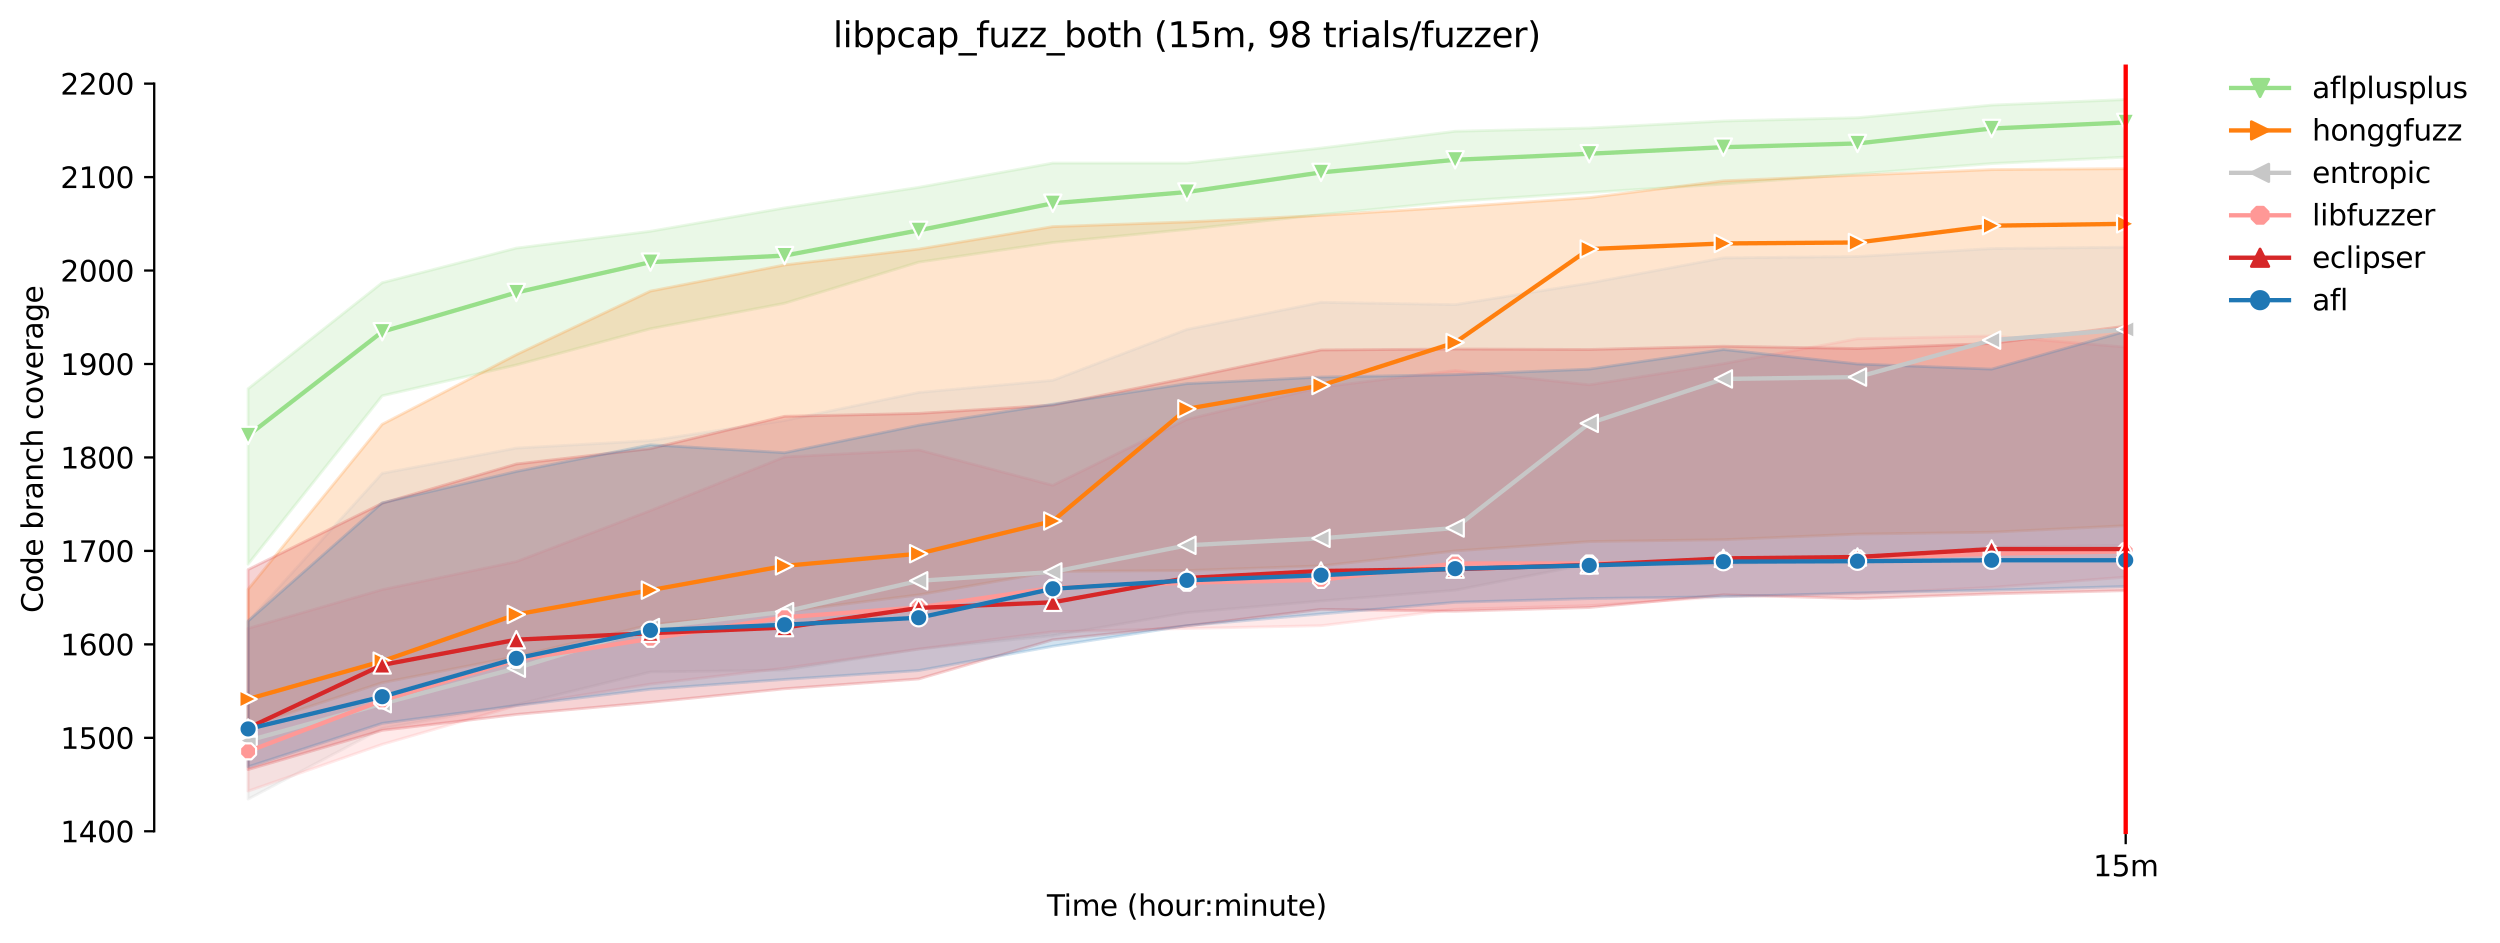 <?xml version="1.0" encoding="utf-8" standalone="no"?>
<!DOCTYPE svg PUBLIC "-//W3C//DTD SVG 1.1//EN"
  "http://www.w3.org/Graphics/SVG/1.1/DTD/svg11.dtd">
<svg xmlns:xlink="http://www.w3.org/1999/xlink" width="864.542pt" height="325.986pt" viewBox="0 0 864.542 325.986" xmlns="http://www.w3.org/2000/svg" version="1.1">
 <defs>
  <style type="text/css">*{stroke-linejoin: round; stroke-linecap: butt}</style>
 </defs>
 <g id="figure_1">
  <g id="patch_1">
   <path d="M 0 325.986 
L 864.542 325.986 
L 864.542 0 
L 0 0 
z
" style="fill: #ffffff"/>
  </g>
  <g id="axes_1">
   <g id="patch_2">
    <path d="M 53.328 288.43 
L 767.568 288.43 
L 767.568 22.318 
L 53.328 22.318 
z
" style="fill: #ffffff"/>
   </g>
   <g id="PolyCollection_1">
    <defs>
     <path id="md03220a291" d="M 85.794 -191.547 
L 85.794 -130.889 
L 132.173 -189.123 
L 178.552 -199.788 
L 224.931 -212.311 
L 271.31 -221.118 
L 317.69 -235.326 
L 364.069 -242.125 
L 410.448 -246.65 
L 456.827 -251.821 
L 503.207 -256.345 
L 549.586 -259.415 
L 595.965 -262.32 
L 642.344 -265.859 
L 688.723 -269.43 
L 735.103 -271.66 
L 735.103 -291.572 
L 735.103 -291.572 
L 688.723 -289.641 
L 642.344 -285.278 
L 595.965 -284.139 
L 549.586 -281.715 
L 503.207 -280.588 
L 456.827 -274.771 
L 410.448 -269.596 
L 364.069 -269.596 
L 317.69 -261.193 
L 271.31 -254.083 
L 224.931 -246.003 
L 178.552 -240.186 
L 132.173 -228.228 
L 85.794 -191.547 
z
" style="stroke: #98df8a; stroke-opacity: 0.2"/>
    </defs>
    <g clip-path="url(#p5c5a23eaff)">
     <use xlink:href="#md03220a291" x="0" y="325.986" style="fill: #98df8a; fill-opacity: 0.2; stroke: #98df8a; stroke-opacity: 0.2"/>
    </g>
   </g>
   <g id="PolyCollection_2">
    <defs>
     <path id="m038b0c81b3" d="M 85.794 -122.223 
L 85.794 -74.715 
L 132.173 -89.901 
L 178.552 -98.954 
L 224.931 -109.942 
L 271.31 -114.467 
L 317.69 -120.284 
L 364.069 -128.364 
L 410.448 -128.687 
L 456.827 -130.303 
L 503.207 -135.474 
L 549.586 -138.706 
L 595.965 -139.352 
L 642.344 -141.291 
L 688.723 -141.938 
L 735.103 -144.2 
L 735.103 -267.657 
L 735.103 -267.657 
L 688.723 -267.333 
L 642.344 -265.394 
L 595.965 -263.455 
L 549.586 -257.638 
L 503.207 -254.406 
L 456.827 -251.497 
L 410.448 -249.235 
L 364.069 -247.619 
L 317.69 -239.863 
L 271.31 -234.369 
L 224.931 -225.319 
L 178.552 -203.343 
L 132.173 -179.266 
L 85.794 -122.223 
z
" style="stroke: #ff7f0e; stroke-opacity: 0.2"/>
    </defs>
    <g clip-path="url(#p5c5a23eaff)">
     <use xlink:href="#m038b0c81b3" x="0" y="325.986" style="fill: #ff7f0e; fill-opacity: 0.2; stroke: #ff7f0e; stroke-opacity: 0.2"/>
    </g>
   </g>
   <g id="PolyCollection_3">
    <defs>
     <path id="m09a642dfd7" d="M 85.794 -111.086 
L 85.794 -49.652 
L 132.173 -74.069 
L 178.552 -82.31 
L 224.931 -93.622 
L 271.31 -94.268 
L 317.69 -101.54 
L 364.069 -106.218 
L 410.448 -114.144 
L 456.827 -118.184 
L 503.207 -121.9 
L 549.586 -130.949 
L 595.965 -130.788 
L 642.344 -132.876 
L 688.723 -136.767 
L 735.103 -137.413 
L 735.103 -240.513 
L 735.103 -240.513 
L 688.723 -240.024 
L 642.344 -237.277 
L 595.965 -236.805 
L 549.586 -228.091 
L 503.207 -220.633 
L 456.827 -221.441 
L 410.448 -212.069 
L 364.069 -194.455 
L 317.69 -190.266 
L 271.31 -180.57 
L 224.931 -173.618 
L 178.552 -171.024 
L 132.173 -162.298 
L 85.794 -111.086 
z
" style="stroke: #c7c7c7; stroke-opacity: 0.2"/>
    </defs>
    <g clip-path="url(#p5c5a23eaff)">
     <use xlink:href="#m09a642dfd7" x="0" y="325.986" style="fill: #c7c7c7; fill-opacity: 0.2; stroke: #c7c7c7; stroke-opacity: 0.2"/>
    </g>
   </g>
   <g id="PolyCollection_4">
    <defs>
     <path id="m3258ed43d4" d="M 85.794 -108.658 
L 85.794 -52.415 
L 132.173 -68.575 
L 178.552 -81.983 
L 224.931 -89.42 
L 271.31 -94.914 
L 317.69 -101.54 
L 364.069 -107.514 
L 410.448 -108.65 
L 456.827 -109.619 
L 503.207 -115.275 
L 549.586 -116.556 
L 595.965 -119.634 
L 642.344 -120.607 
L 688.723 -122.87 
L 735.103 -126.425 
L 735.103 -205.928 
L 735.103 -205.928 
L 688.723 -209.806 
L 642.344 -208.837 
L 595.965 -200.208 
L 549.586 -192.892 
L 503.207 -197.849 
L 456.827 -192.064 
L 410.448 -180.946 
L 364.069 -158.137 
L 317.69 -170.378 
L 271.31 -167.954 
L 224.931 -149.399 
L 178.552 -131.757 
L 132.173 -122.066 
L 85.794 -108.658 
z
" style="stroke: #ff9896; stroke-opacity: 0.2"/>
    </defs>
    <g clip-path="url(#p5c5a23eaff)">
     <use xlink:href="#m3258ed43d4" x="0" y="325.986" style="fill: #ff9896; fill-opacity: 0.2; stroke: #ff9896; stroke-opacity: 0.2"/>
    </g>
   </g>
   <g id="PolyCollection_5">
    <defs>
     <path id="med12df4e69" d="M 85.794 -129.01 
L 85.794 -59.849 
L 132.173 -73.422 
L 178.552 -78.917 
L 224.931 -83.118 
L 271.31 -87.804 
L 317.69 -91.198 
L 364.069 -104.731 
L 410.448 -109.555 
L 456.827 -115.263 
L 503.207 -114.608 
L 549.586 -115.893 
L 595.965 -120.284 
L 642.344 -118.988 
L 688.723 -120.607 
L 735.103 -121.739 
L 735.103 -213.208 
L 735.103 -213.208 
L 688.723 -207.221 
L 642.344 -205.448 
L 595.965 -206.251 
L 549.586 -205.12 
L 503.207 -205.286 
L 456.827 -204.959 
L 410.448 -195.263 
L 364.069 -185.891 
L 317.69 -183.031 
L 271.31 -182.013 
L 224.931 -170.863 
L 178.552 -165.53 
L 132.173 -151.956 
L 85.794 -129.01 
z
" style="stroke: #d62728; stroke-opacity: 0.2"/>
    </defs>
    <g clip-path="url(#p5c5a23eaff)">
     <use xlink:href="#med12df4e69" x="0" y="325.986" style="fill: #d62728; fill-opacity: 0.2; stroke: #d62728; stroke-opacity: 0.2"/>
    </g>
   </g>
   <g id="PolyCollection_6">
    <defs>
     <path id="mee9aa59f07" d="M 85.794 -111.235 
L 85.794 -60.818 
L 132.173 -75.846 
L 178.552 -81.987 
L 224.931 -87.643 
L 271.31 -91.036 
L 317.69 -94.106 
L 364.069 -102.509 
L 410.448 -109.619 
L 456.827 -113.659 
L 503.207 -117.699 
L 549.586 -118.992 
L 595.965 -119.634 
L 642.344 -120.927 
L 688.723 -121.896 
L 735.103 -123.173 
L 735.103 -211.422 
L 735.103 -211.422 
L 688.723 -198.333 
L 642.344 -200.111 
L 595.965 -205.12 
L 549.586 -198.333 
L 503.207 -196.427 
L 456.827 -195.586 
L 410.448 -193.324 
L 364.069 -186.214 
L 317.69 -178.942 
L 271.31 -169.416 
L 224.931 -172.155 
L 178.552 -162.945 
L 132.173 -152.118 
L 85.794 -111.235 
z
" style="stroke: #1f77b4; stroke-opacity: 0.2"/>
    </defs>
    <g clip-path="url(#p5c5a23eaff)">
     <use xlink:href="#mee9aa59f07" x="0" y="325.986" style="fill: #1f77b4; fill-opacity: 0.2; stroke: #1f77b4; stroke-opacity: 0.2"/>
    </g>
   </g>
   <g id="matplotlib.axis_1">
    <g id="xtick_1">
     <g id="line2d_1">
      <defs>
       <path id="mcd0a901abf" d="M 0 0 
L 0 3.5 
" style="stroke: #000000; stroke-width: 0.8"/>
      </defs>
      <g>
       <use xlink:href="#mcd0a901abf" x="735.103" y="288.43" style="stroke: #000000; stroke-width: 0.8"/>
      </g>
     </g>
     <g id="text_1">
      <!-- 15m -->
      <g transform="translate(723.87 303.029) scale(0.1 -0.1)">
       <defs>
        <path id="DejaVuSans-31" d="M 794 531 
L 1825 531 
L 1825 4091 
L 703 3866 
L 703 4441 
L 1819 4666 
L 2450 4666 
L 2450 531 
L 3481 531 
L 3481 0 
L 794 0 
L 794 531 
z
" transform="scale(0.016)"/>
        <path id="DejaVuSans-35" d="M 691 4666 
L 3169 4666 
L 3169 4134 
L 1269 4134 
L 1269 2991 
Q 1406 3038 1543 3061 
Q 1681 3084 1819 3084 
Q 2600 3084 3056 2656 
Q 3513 2228 3513 1497 
Q 3513 744 3044 326 
Q 2575 -91 1722 -91 
Q 1428 -91 1123 -41 
Q 819 9 494 109 
L 494 744 
Q 775 591 1075 516 
Q 1375 441 1709 441 
Q 2250 441 2565 725 
Q 2881 1009 2881 1497 
Q 2881 1984 2565 2268 
Q 2250 2553 1709 2553 
Q 1456 2553 1204 2497 
Q 953 2441 691 2322 
L 691 4666 
z
" transform="scale(0.016)"/>
        <path id="DejaVuSans-6d" d="M 3328 2828 
Q 3544 3216 3844 3400 
Q 4144 3584 4550 3584 
Q 5097 3584 5394 3201 
Q 5691 2819 5691 2113 
L 5691 0 
L 5113 0 
L 5113 2094 
Q 5113 2597 4934 2840 
Q 4756 3084 4391 3084 
Q 3944 3084 3684 2787 
Q 3425 2491 3425 1978 
L 3425 0 
L 2847 0 
L 2847 2094 
Q 2847 2600 2669 2842 
Q 2491 3084 2119 3084 
Q 1678 3084 1418 2786 
Q 1159 2488 1159 1978 
L 1159 0 
L 581 0 
L 581 3500 
L 1159 3500 
L 1159 2956 
Q 1356 3278 1631 3431 
Q 1906 3584 2284 3584 
Q 2666 3584 2933 3390 
Q 3200 3197 3328 2828 
z
" transform="scale(0.016)"/>
       </defs>
       <use xlink:href="#DejaVuSans-31"/>
       <use xlink:href="#DejaVuSans-35" x="63.623"/>
       <use xlink:href="#DejaVuSans-6d" x="127.246"/>
      </g>
     </g>
    </g>
    <g id="text_2">
     <!-- Time (hour:minute) -->
     <g transform="translate(362.041 316.707) scale(0.1 -0.1)">
      <defs>
       <path id="DejaVuSans-54" d="M -19 4666 
L 3928 4666 
L 3928 4134 
L 2272 4134 
L 2272 0 
L 1638 0 
L 1638 4134 
L -19 4134 
L -19 4666 
z
" transform="scale(0.016)"/>
       <path id="DejaVuSans-69" d="M 603 3500 
L 1178 3500 
L 1178 0 
L 603 0 
L 603 3500 
z
M 603 4863 
L 1178 4863 
L 1178 4134 
L 603 4134 
L 603 4863 
z
" transform="scale(0.016)"/>
       <path id="DejaVuSans-65" d="M 3597 1894 
L 3597 1613 
L 953 1613 
Q 991 1019 1311 708 
Q 1631 397 2203 397 
Q 2534 397 2845 478 
Q 3156 559 3463 722 
L 3463 178 
Q 3153 47 2828 -22 
Q 2503 -91 2169 -91 
Q 1331 -91 842 396 
Q 353 884 353 1716 
Q 353 2575 817 3079 
Q 1281 3584 2069 3584 
Q 2775 3584 3186 3129 
Q 3597 2675 3597 1894 
z
M 3022 2063 
Q 3016 2534 2758 2815 
Q 2500 3097 2075 3097 
Q 1594 3097 1305 2825 
Q 1016 2553 972 2059 
L 3022 2063 
z
" transform="scale(0.016)"/>
       <path id="DejaVuSans-20" transform="scale(0.016)"/>
       <path id="DejaVuSans-28" d="M 1984 4856 
Q 1566 4138 1362 3434 
Q 1159 2731 1159 2009 
Q 1159 1288 1364 580 
Q 1569 -128 1984 -844 
L 1484 -844 
Q 1016 -109 783 600 
Q 550 1309 550 2009 
Q 550 2706 781 3412 
Q 1013 4119 1484 4856 
L 1984 4856 
z
" transform="scale(0.016)"/>
       <path id="DejaVuSans-68" d="M 3513 2113 
L 3513 0 
L 2938 0 
L 2938 2094 
Q 2938 2591 2744 2837 
Q 2550 3084 2163 3084 
Q 1697 3084 1428 2787 
Q 1159 2491 1159 1978 
L 1159 0 
L 581 0 
L 581 4863 
L 1159 4863 
L 1159 2956 
Q 1366 3272 1645 3428 
Q 1925 3584 2291 3584 
Q 2894 3584 3203 3211 
Q 3513 2838 3513 2113 
z
" transform="scale(0.016)"/>
       <path id="DejaVuSans-6f" d="M 1959 3097 
Q 1497 3097 1228 2736 
Q 959 2375 959 1747 
Q 959 1119 1226 758 
Q 1494 397 1959 397 
Q 2419 397 2687 759 
Q 2956 1122 2956 1747 
Q 2956 2369 2687 2733 
Q 2419 3097 1959 3097 
z
M 1959 3584 
Q 2709 3584 3137 3096 
Q 3566 2609 3566 1747 
Q 3566 888 3137 398 
Q 2709 -91 1959 -91 
Q 1206 -91 779 398 
Q 353 888 353 1747 
Q 353 2609 779 3096 
Q 1206 3584 1959 3584 
z
" transform="scale(0.016)"/>
       <path id="DejaVuSans-75" d="M 544 1381 
L 544 3500 
L 1119 3500 
L 1119 1403 
Q 1119 906 1312 657 
Q 1506 409 1894 409 
Q 2359 409 2629 706 
Q 2900 1003 2900 1516 
L 2900 3500 
L 3475 3500 
L 3475 0 
L 2900 0 
L 2900 538 
Q 2691 219 2414 64 
Q 2138 -91 1772 -91 
Q 1169 -91 856 284 
Q 544 659 544 1381 
z
M 1991 3584 
L 1991 3584 
z
" transform="scale(0.016)"/>
       <path id="DejaVuSans-72" d="M 2631 2963 
Q 2534 3019 2420 3045 
Q 2306 3072 2169 3072 
Q 1681 3072 1420 2755 
Q 1159 2438 1159 1844 
L 1159 0 
L 581 0 
L 581 3500 
L 1159 3500 
L 1159 2956 
Q 1341 3275 1631 3429 
Q 1922 3584 2338 3584 
Q 2397 3584 2469 3576 
Q 2541 3569 2628 3553 
L 2631 2963 
z
" transform="scale(0.016)"/>
       <path id="DejaVuSans-3a" d="M 750 794 
L 1409 794 
L 1409 0 
L 750 0 
L 750 794 
z
M 750 3309 
L 1409 3309 
L 1409 2516 
L 750 2516 
L 750 3309 
z
" transform="scale(0.016)"/>
       <path id="DejaVuSans-6e" d="M 3513 2113 
L 3513 0 
L 2938 0 
L 2938 2094 
Q 2938 2591 2744 2837 
Q 2550 3084 2163 3084 
Q 1697 3084 1428 2787 
Q 1159 2491 1159 1978 
L 1159 0 
L 581 0 
L 581 3500 
L 1159 3500 
L 1159 2956 
Q 1366 3272 1645 3428 
Q 1925 3584 2291 3584 
Q 2894 3584 3203 3211 
Q 3513 2838 3513 2113 
z
" transform="scale(0.016)"/>
       <path id="DejaVuSans-74" d="M 1172 4494 
L 1172 3500 
L 2356 3500 
L 2356 3053 
L 1172 3053 
L 1172 1153 
Q 1172 725 1289 603 
Q 1406 481 1766 481 
L 2356 481 
L 2356 0 
L 1766 0 
Q 1100 0 847 248 
Q 594 497 594 1153 
L 594 3053 
L 172 3053 
L 172 3500 
L 594 3500 
L 594 4494 
L 1172 4494 
z
" transform="scale(0.016)"/>
       <path id="DejaVuSans-29" d="M 513 4856 
L 1013 4856 
Q 1481 4119 1714 3412 
Q 1947 2706 1947 2009 
Q 1947 1309 1714 600 
Q 1481 -109 1013 -844 
L 513 -844 
Q 928 -128 1133 580 
Q 1338 1288 1338 2009 
Q 1338 2731 1133 3434 
Q 928 4138 513 4856 
z
" transform="scale(0.016)"/>
      </defs>
      <use xlink:href="#DejaVuSans-54"/>
      <use xlink:href="#DejaVuSans-69" x="57.959"/>
      <use xlink:href="#DejaVuSans-6d" x="85.742"/>
      <use xlink:href="#DejaVuSans-65" x="183.154"/>
      <use xlink:href="#DejaVuSans-20" x="244.678"/>
      <use xlink:href="#DejaVuSans-28" x="276.465"/>
      <use xlink:href="#DejaVuSans-68" x="315.479"/>
      <use xlink:href="#DejaVuSans-6f" x="378.857"/>
      <use xlink:href="#DejaVuSans-75" x="440.039"/>
      <use xlink:href="#DejaVuSans-72" x="503.418"/>
      <use xlink:href="#DejaVuSans-3a" x="542.781"/>
      <use xlink:href="#DejaVuSans-6d" x="576.473"/>
      <use xlink:href="#DejaVuSans-69" x="673.885"/>
      <use xlink:href="#DejaVuSans-6e" x="701.668"/>
      <use xlink:href="#DejaVuSans-75" x="765.047"/>
      <use xlink:href="#DejaVuSans-74" x="828.426"/>
      <use xlink:href="#DejaVuSans-65" x="867.635"/>
      <use xlink:href="#DejaVuSans-29" x="929.158"/>
     </g>
    </g>
   </g>
   <g id="matplotlib.axis_2">
    <g id="ytick_1">
     <g id="line2d_2">
      <defs>
       <path id="mc79412b65e" d="M 0 0 
L -3.5 0 
" style="stroke: #000000; stroke-width: 0.8"/>
      </defs>
      <g>
       <use xlink:href="#mc79412b65e" x="53.328" y="287.468" style="stroke: #000000; stroke-width: 0.8"/>
      </g>
     </g>
     <g id="text_3">
      <!-- 1400 -->
      <g transform="translate(20.878 291.267) scale(0.1 -0.1)">
       <defs>
        <path id="DejaVuSans-34" d="M 2419 4116 
L 825 1625 
L 2419 1625 
L 2419 4116 
z
M 2253 4666 
L 3047 4666 
L 3047 1625 
L 3713 1625 
L 3713 1100 
L 3047 1100 
L 3047 0 
L 2419 0 
L 2419 1100 
L 313 1100 
L 313 1709 
L 2253 4666 
z
" transform="scale(0.016)"/>
        <path id="DejaVuSans-30" d="M 2034 4250 
Q 1547 4250 1301 3770 
Q 1056 3291 1056 2328 
Q 1056 1369 1301 889 
Q 1547 409 2034 409 
Q 2525 409 2770 889 
Q 3016 1369 3016 2328 
Q 3016 3291 2770 3770 
Q 2525 4250 2034 4250 
z
M 2034 4750 
Q 2819 4750 3233 4129 
Q 3647 3509 3647 2328 
Q 3647 1150 3233 529 
Q 2819 -91 2034 -91 
Q 1250 -91 836 529 
Q 422 1150 422 2328 
Q 422 3509 836 4129 
Q 1250 4750 2034 4750 
z
" transform="scale(0.016)"/>
       </defs>
       <use xlink:href="#DejaVuSans-31"/>
       <use xlink:href="#DejaVuSans-34" x="63.623"/>
       <use xlink:href="#DejaVuSans-30" x="127.246"/>
       <use xlink:href="#DejaVuSans-30" x="190.869"/>
      </g>
     </g>
    </g>
    <g id="ytick_2">
     <g id="line2d_3">
      <g>
       <use xlink:href="#mc79412b65e" x="53.328" y="255.149" style="stroke: #000000; stroke-width: 0.8"/>
      </g>
     </g>
     <g id="text_4">
      <!-- 1500 -->
      <g transform="translate(20.878 258.949) scale(0.1 -0.1)">
       <use xlink:href="#DejaVuSans-31"/>
       <use xlink:href="#DejaVuSans-35" x="63.623"/>
       <use xlink:href="#DejaVuSans-30" x="127.246"/>
       <use xlink:href="#DejaVuSans-30" x="190.869"/>
      </g>
     </g>
    </g>
    <g id="ytick_3">
     <g id="line2d_4">
      <g>
       <use xlink:href="#mc79412b65e" x="53.328" y="222.831" style="stroke: #000000; stroke-width: 0.8"/>
      </g>
     </g>
     <g id="text_5">
      <!-- 1600 -->
      <g transform="translate(20.878 226.63) scale(0.1 -0.1)">
       <defs>
        <path id="DejaVuSans-36" d="M 2113 2584 
Q 1688 2584 1439 2293 
Q 1191 2003 1191 1497 
Q 1191 994 1439 701 
Q 1688 409 2113 409 
Q 2538 409 2786 701 
Q 3034 994 3034 1497 
Q 3034 2003 2786 2293 
Q 2538 2584 2113 2584 
z
M 3366 4563 
L 3366 3988 
Q 3128 4100 2886 4159 
Q 2644 4219 2406 4219 
Q 1781 4219 1451 3797 
Q 1122 3375 1075 2522 
Q 1259 2794 1537 2939 
Q 1816 3084 2150 3084 
Q 2853 3084 3261 2657 
Q 3669 2231 3669 1497 
Q 3669 778 3244 343 
Q 2819 -91 2113 -91 
Q 1303 -91 875 529 
Q 447 1150 447 2328 
Q 447 3434 972 4092 
Q 1497 4750 2381 4750 
Q 2619 4750 2861 4703 
Q 3103 4656 3366 4563 
z
" transform="scale(0.016)"/>
       </defs>
       <use xlink:href="#DejaVuSans-31"/>
       <use xlink:href="#DejaVuSans-36" x="63.623"/>
       <use xlink:href="#DejaVuSans-30" x="127.246"/>
       <use xlink:href="#DejaVuSans-30" x="190.869"/>
      </g>
     </g>
    </g>
    <g id="ytick_4">
     <g id="line2d_5">
      <g>
       <use xlink:href="#mc79412b65e" x="53.328" y="190.512" style="stroke: #000000; stroke-width: 0.8"/>
      </g>
     </g>
     <g id="text_6">
      <!-- 1700 -->
      <g transform="translate(20.878 194.312) scale(0.1 -0.1)">
       <defs>
        <path id="DejaVuSans-37" d="M 525 4666 
L 3525 4666 
L 3525 4397 
L 1831 0 
L 1172 0 
L 2766 4134 
L 525 4134 
L 525 4666 
z
" transform="scale(0.016)"/>
       </defs>
       <use xlink:href="#DejaVuSans-31"/>
       <use xlink:href="#DejaVuSans-37" x="63.623"/>
       <use xlink:href="#DejaVuSans-30" x="127.246"/>
       <use xlink:href="#DejaVuSans-30" x="190.869"/>
      </g>
     </g>
    </g>
    <g id="ytick_5">
     <g id="line2d_6">
      <g>
       <use xlink:href="#mc79412b65e" x="53.328" y="158.194" style="stroke: #000000; stroke-width: 0.8"/>
      </g>
     </g>
     <g id="text_7">
      <!-- 1800 -->
      <g transform="translate(20.878 161.993) scale(0.1 -0.1)">
       <defs>
        <path id="DejaVuSans-38" d="M 2034 2216 
Q 1584 2216 1326 1975 
Q 1069 1734 1069 1313 
Q 1069 891 1326 650 
Q 1584 409 2034 409 
Q 2484 409 2743 651 
Q 3003 894 3003 1313 
Q 3003 1734 2745 1975 
Q 2488 2216 2034 2216 
z
M 1403 2484 
Q 997 2584 770 2862 
Q 544 3141 544 3541 
Q 544 4100 942 4425 
Q 1341 4750 2034 4750 
Q 2731 4750 3128 4425 
Q 3525 4100 3525 3541 
Q 3525 3141 3298 2862 
Q 3072 2584 2669 2484 
Q 3125 2378 3379 2068 
Q 3634 1759 3634 1313 
Q 3634 634 3220 271 
Q 2806 -91 2034 -91 
Q 1263 -91 848 271 
Q 434 634 434 1313 
Q 434 1759 690 2068 
Q 947 2378 1403 2484 
z
M 1172 3481 
Q 1172 3119 1398 2916 
Q 1625 2713 2034 2713 
Q 2441 2713 2670 2916 
Q 2900 3119 2900 3481 
Q 2900 3844 2670 4047 
Q 2441 4250 2034 4250 
Q 1625 4250 1398 4047 
Q 1172 3844 1172 3481 
z
" transform="scale(0.016)"/>
       </defs>
       <use xlink:href="#DejaVuSans-31"/>
       <use xlink:href="#DejaVuSans-38" x="63.623"/>
       <use xlink:href="#DejaVuSans-30" x="127.246"/>
       <use xlink:href="#DejaVuSans-30" x="190.869"/>
      </g>
     </g>
    </g>
    <g id="ytick_6">
     <g id="line2d_7">
      <g>
       <use xlink:href="#mc79412b65e" x="53.328" y="125.875" style="stroke: #000000; stroke-width: 0.8"/>
      </g>
     </g>
     <g id="text_8">
      <!-- 1900 -->
      <g transform="translate(20.878 129.675) scale(0.1 -0.1)">
       <defs>
        <path id="DejaVuSans-39" d="M 703 97 
L 703 672 
Q 941 559 1184 500 
Q 1428 441 1663 441 
Q 2288 441 2617 861 
Q 2947 1281 2994 2138 
Q 2813 1869 2534 1725 
Q 2256 1581 1919 1581 
Q 1219 1581 811 2004 
Q 403 2428 403 3163 
Q 403 3881 828 4315 
Q 1253 4750 1959 4750 
Q 2769 4750 3195 4129 
Q 3622 3509 3622 2328 
Q 3622 1225 3098 567 
Q 2575 -91 1691 -91 
Q 1453 -91 1209 -44 
Q 966 3 703 97 
z
M 1959 2075 
Q 2384 2075 2632 2365 
Q 2881 2656 2881 3163 
Q 2881 3666 2632 3958 
Q 2384 4250 1959 4250 
Q 1534 4250 1286 3958 
Q 1038 3666 1038 3163 
Q 1038 2656 1286 2365 
Q 1534 2075 1959 2075 
z
" transform="scale(0.016)"/>
       </defs>
       <use xlink:href="#DejaVuSans-31"/>
       <use xlink:href="#DejaVuSans-39" x="63.623"/>
       <use xlink:href="#DejaVuSans-30" x="127.246"/>
       <use xlink:href="#DejaVuSans-30" x="190.869"/>
      </g>
     </g>
    </g>
    <g id="ytick_7">
     <g id="line2d_8">
      <g>
       <use xlink:href="#mc79412b65e" x="53.328" y="93.557" style="stroke: #000000; stroke-width: 0.8"/>
      </g>
     </g>
     <g id="text_9">
      <!-- 2000 -->
      <g transform="translate(20.878 97.356) scale(0.1 -0.1)">
       <defs>
        <path id="DejaVuSans-32" d="M 1228 531 
L 3431 531 
L 3431 0 
L 469 0 
L 469 531 
Q 828 903 1448 1529 
Q 2069 2156 2228 2338 
Q 2531 2678 2651 2914 
Q 2772 3150 2772 3378 
Q 2772 3750 2511 3984 
Q 2250 4219 1831 4219 
Q 1534 4219 1204 4116 
Q 875 4013 500 3803 
L 500 4441 
Q 881 4594 1212 4672 
Q 1544 4750 1819 4750 
Q 2544 4750 2975 4387 
Q 3406 4025 3406 3419 
Q 3406 3131 3298 2873 
Q 3191 2616 2906 2266 
Q 2828 2175 2409 1742 
Q 1991 1309 1228 531 
z
" transform="scale(0.016)"/>
       </defs>
       <use xlink:href="#DejaVuSans-32"/>
       <use xlink:href="#DejaVuSans-30" x="63.623"/>
       <use xlink:href="#DejaVuSans-30" x="127.246"/>
       <use xlink:href="#DejaVuSans-30" x="190.869"/>
      </g>
     </g>
    </g>
    <g id="ytick_8">
     <g id="line2d_9">
      <g>
       <use xlink:href="#mc79412b65e" x="53.328" y="61.238" style="stroke: #000000; stroke-width: 0.8"/>
      </g>
     </g>
     <g id="text_10">
      <!-- 2100 -->
      <g transform="translate(20.878 65.038) scale(0.1 -0.1)">
       <use xlink:href="#DejaVuSans-32"/>
       <use xlink:href="#DejaVuSans-31" x="63.623"/>
       <use xlink:href="#DejaVuSans-30" x="127.246"/>
       <use xlink:href="#DejaVuSans-30" x="190.869"/>
      </g>
     </g>
    </g>
    <g id="ytick_9">
     <g id="line2d_10">
      <g>
       <use xlink:href="#mc79412b65e" x="53.328" y="28.92" style="stroke: #000000; stroke-width: 0.8"/>
      </g>
     </g>
     <g id="text_11">
      <!-- 2200 -->
      <g transform="translate(20.878 32.719) scale(0.1 -0.1)">
       <use xlink:href="#DejaVuSans-32"/>
       <use xlink:href="#DejaVuSans-32" x="63.623"/>
       <use xlink:href="#DejaVuSans-30" x="127.246"/>
       <use xlink:href="#DejaVuSans-30" x="190.869"/>
      </g>
     </g>
    </g>
    <g id="text_12">
     <!-- Code branch coverage -->
     <g transform="translate(14.798 211.949) rotate(-90) scale(0.1 -0.1)">
      <defs>
       <path id="DejaVuSans-43" d="M 4122 4306 
L 4122 3641 
Q 3803 3938 3442 4084 
Q 3081 4231 2675 4231 
Q 1875 4231 1450 3742 
Q 1025 3253 1025 2328 
Q 1025 1406 1450 917 
Q 1875 428 2675 428 
Q 3081 428 3442 575 
Q 3803 722 4122 1019 
L 4122 359 
Q 3791 134 3420 21 
Q 3050 -91 2638 -91 
Q 1578 -91 968 557 
Q 359 1206 359 2328 
Q 359 3453 968 4101 
Q 1578 4750 2638 4750 
Q 3056 4750 3426 4639 
Q 3797 4528 4122 4306 
z
" transform="scale(0.016)"/>
       <path id="DejaVuSans-64" d="M 2906 2969 
L 2906 4863 
L 3481 4863 
L 3481 0 
L 2906 0 
L 2906 525 
Q 2725 213 2448 61 
Q 2172 -91 1784 -91 
Q 1150 -91 751 415 
Q 353 922 353 1747 
Q 353 2572 751 3078 
Q 1150 3584 1784 3584 
Q 2172 3584 2448 3432 
Q 2725 3281 2906 2969 
z
M 947 1747 
Q 947 1113 1208 752 
Q 1469 391 1925 391 
Q 2381 391 2643 752 
Q 2906 1113 2906 1747 
Q 2906 2381 2643 2742 
Q 2381 3103 1925 3103 
Q 1469 3103 1208 2742 
Q 947 2381 947 1747 
z
" transform="scale(0.016)"/>
       <path id="DejaVuSans-62" d="M 3116 1747 
Q 3116 2381 2855 2742 
Q 2594 3103 2138 3103 
Q 1681 3103 1420 2742 
Q 1159 2381 1159 1747 
Q 1159 1113 1420 752 
Q 1681 391 2138 391 
Q 2594 391 2855 752 
Q 3116 1113 3116 1747 
z
M 1159 2969 
Q 1341 3281 1617 3432 
Q 1894 3584 2278 3584 
Q 2916 3584 3314 3078 
Q 3713 2572 3713 1747 
Q 3713 922 3314 415 
Q 2916 -91 2278 -91 
Q 1894 -91 1617 61 
Q 1341 213 1159 525 
L 1159 0 
L 581 0 
L 581 4863 
L 1159 4863 
L 1159 2969 
z
" transform="scale(0.016)"/>
       <path id="DejaVuSans-61" d="M 2194 1759 
Q 1497 1759 1228 1600 
Q 959 1441 959 1056 
Q 959 750 1161 570 
Q 1363 391 1709 391 
Q 2188 391 2477 730 
Q 2766 1069 2766 1631 
L 2766 1759 
L 2194 1759 
z
M 3341 1997 
L 3341 0 
L 2766 0 
L 2766 531 
Q 2569 213 2275 61 
Q 1981 -91 1556 -91 
Q 1019 -91 701 211 
Q 384 513 384 1019 
Q 384 1609 779 1909 
Q 1175 2209 1959 2209 
L 2766 2209 
L 2766 2266 
Q 2766 2663 2505 2880 
Q 2244 3097 1772 3097 
Q 1472 3097 1187 3025 
Q 903 2953 641 2809 
L 641 3341 
Q 956 3463 1253 3523 
Q 1550 3584 1831 3584 
Q 2591 3584 2966 3190 
Q 3341 2797 3341 1997 
z
" transform="scale(0.016)"/>
       <path id="DejaVuSans-63" d="M 3122 3366 
L 3122 2828 
Q 2878 2963 2633 3030 
Q 2388 3097 2138 3097 
Q 1578 3097 1268 2742 
Q 959 2388 959 1747 
Q 959 1106 1268 751 
Q 1578 397 2138 397 
Q 2388 397 2633 464 
Q 2878 531 3122 666 
L 3122 134 
Q 2881 22 2623 -34 
Q 2366 -91 2075 -91 
Q 1284 -91 818 406 
Q 353 903 353 1747 
Q 353 2603 823 3093 
Q 1294 3584 2113 3584 
Q 2378 3584 2631 3529 
Q 2884 3475 3122 3366 
z
" transform="scale(0.016)"/>
       <path id="DejaVuSans-76" d="M 191 3500 
L 800 3500 
L 1894 563 
L 2988 3500 
L 3597 3500 
L 2284 0 
L 1503 0 
L 191 3500 
z
" transform="scale(0.016)"/>
       <path id="DejaVuSans-67" d="M 2906 1791 
Q 2906 2416 2648 2759 
Q 2391 3103 1925 3103 
Q 1463 3103 1205 2759 
Q 947 2416 947 1791 
Q 947 1169 1205 825 
Q 1463 481 1925 481 
Q 2391 481 2648 825 
Q 2906 1169 2906 1791 
z
M 3481 434 
Q 3481 -459 3084 -895 
Q 2688 -1331 1869 -1331 
Q 1566 -1331 1297 -1286 
Q 1028 -1241 775 -1147 
L 775 -588 
Q 1028 -725 1275 -790 
Q 1522 -856 1778 -856 
Q 2344 -856 2625 -561 
Q 2906 -266 2906 331 
L 2906 616 
Q 2728 306 2450 153 
Q 2172 0 1784 0 
Q 1141 0 747 490 
Q 353 981 353 1791 
Q 353 2603 747 3093 
Q 1141 3584 1784 3584 
Q 2172 3584 2450 3431 
Q 2728 3278 2906 2969 
L 2906 3500 
L 3481 3500 
L 3481 434 
z
" transform="scale(0.016)"/>
      </defs>
      <use xlink:href="#DejaVuSans-43"/>
      <use xlink:href="#DejaVuSans-6f" x="69.824"/>
      <use xlink:href="#DejaVuSans-64" x="131.006"/>
      <use xlink:href="#DejaVuSans-65" x="194.482"/>
      <use xlink:href="#DejaVuSans-20" x="256.006"/>
      <use xlink:href="#DejaVuSans-62" x="287.793"/>
      <use xlink:href="#DejaVuSans-72" x="351.27"/>
      <use xlink:href="#DejaVuSans-61" x="392.383"/>
      <use xlink:href="#DejaVuSans-6e" x="453.662"/>
      <use xlink:href="#DejaVuSans-63" x="517.041"/>
      <use xlink:href="#DejaVuSans-68" x="572.021"/>
      <use xlink:href="#DejaVuSans-20" x="635.4"/>
      <use xlink:href="#DejaVuSans-63" x="667.188"/>
      <use xlink:href="#DejaVuSans-6f" x="722.168"/>
      <use xlink:href="#DejaVuSans-76" x="783.35"/>
      <use xlink:href="#DejaVuSans-65" x="842.529"/>
      <use xlink:href="#DejaVuSans-72" x="904.053"/>
      <use xlink:href="#DejaVuSans-61" x="945.166"/>
      <use xlink:href="#DejaVuSans-67" x="1006.445"/>
      <use xlink:href="#DejaVuSans-65" x="1069.922"/>
     </g>
    </g>
   </g>
   <g id="line2d_11">
    <path d="M 85.794 150.599 
L 132.173 114.726 
L 178.552 101.152 
L 224.931 90.648 
L 271.31 88.386 
L 317.69 79.66 
L 364.069 70.288 
L 410.448 66.409 
L 456.827 59.623 
L 503.207 55.26 
L 549.586 53.159 
L 595.965 50.897 
L 642.344 49.604 
L 688.723 44.433 
L 735.103 42.332 
" clip-path="url(#p5c5a23eaff)" style="fill: none; stroke: #98df8a; stroke-width: 1.5; stroke-linecap: square"/>
    <defs>
     <path id="m3cdbdf25fd" d="M -0 3 
L 3 -3 
L -3 -3 
z
" style="stroke: #ffffff; stroke-width: 0.75; stroke-linejoin: miter"/>
    </defs>
    <g clip-path="url(#p5c5a23eaff)">
     <use xlink:href="#m3cdbdf25fd" x="85.794" y="150.599" style="fill: #98df8a; stroke: #ffffff; stroke-width: 0.75; stroke-linejoin: miter"/>
     <use xlink:href="#m3cdbdf25fd" x="132.173" y="114.726" style="fill: #98df8a; stroke: #ffffff; stroke-width: 0.75; stroke-linejoin: miter"/>
     <use xlink:href="#m3cdbdf25fd" x="178.552" y="101.152" style="fill: #98df8a; stroke: #ffffff; stroke-width: 0.75; stroke-linejoin: miter"/>
     <use xlink:href="#m3cdbdf25fd" x="224.931" y="90.648" style="fill: #98df8a; stroke: #ffffff; stroke-width: 0.75; stroke-linejoin: miter"/>
     <use xlink:href="#m3cdbdf25fd" x="271.31" y="88.386" style="fill: #98df8a; stroke: #ffffff; stroke-width: 0.75; stroke-linejoin: miter"/>
     <use xlink:href="#m3cdbdf25fd" x="317.69" y="79.66" style="fill: #98df8a; stroke: #ffffff; stroke-width: 0.75; stroke-linejoin: miter"/>
     <use xlink:href="#m3cdbdf25fd" x="364.069" y="70.288" style="fill: #98df8a; stroke: #ffffff; stroke-width: 0.75; stroke-linejoin: miter"/>
     <use xlink:href="#m3cdbdf25fd" x="410.448" y="66.409" style="fill: #98df8a; stroke: #ffffff; stroke-width: 0.75; stroke-linejoin: miter"/>
     <use xlink:href="#m3cdbdf25fd" x="456.827" y="59.623" style="fill: #98df8a; stroke: #ffffff; stroke-width: 0.75; stroke-linejoin: miter"/>
     <use xlink:href="#m3cdbdf25fd" x="503.207" y="55.26" style="fill: #98df8a; stroke: #ffffff; stroke-width: 0.75; stroke-linejoin: miter"/>
     <use xlink:href="#m3cdbdf25fd" x="549.586" y="53.159" style="fill: #98df8a; stroke: #ffffff; stroke-width: 0.75; stroke-linejoin: miter"/>
     <use xlink:href="#m3cdbdf25fd" x="595.965" y="50.897" style="fill: #98df8a; stroke: #ffffff; stroke-width: 0.75; stroke-linejoin: miter"/>
     <use xlink:href="#m3cdbdf25fd" x="642.344" y="49.604" style="fill: #98df8a; stroke: #ffffff; stroke-width: 0.75; stroke-linejoin: miter"/>
     <use xlink:href="#m3cdbdf25fd" x="688.723" y="44.433" style="fill: #98df8a; stroke: #ffffff; stroke-width: 0.75; stroke-linejoin: miter"/>
     <use xlink:href="#m3cdbdf25fd" x="735.103" y="42.332" style="fill: #98df8a; stroke: #ffffff; stroke-width: 0.75; stroke-linejoin: miter"/>
    </g>
   </g>
   <g id="line2d_12">
    <path d="M 85.794 241.737 
L 132.173 228.648 
L 178.552 212.489 
L 224.931 204.086 
L 271.31 195.683 
L 317.69 191.482 
L 364.069 180.17 
L 410.448 141.388 
L 456.827 133.309 
L 503.207 118.442 
L 549.586 86.124 
L 595.965 84.185 
L 642.344 83.861 
L 688.723 78.044 
L 735.103 77.398 
" clip-path="url(#p5c5a23eaff)" style="fill: none; stroke: #ff7f0e; stroke-width: 1.5; stroke-linecap: square"/>
    <defs>
     <path id="me44b52dd14" d="M 3 0 
L -3 -3 
L -3 3 
z
" style="stroke: #ffffff; stroke-width: 0.75; stroke-linejoin: miter"/>
    </defs>
    <g clip-path="url(#p5c5a23eaff)">
     <use xlink:href="#me44b52dd14" x="85.794" y="241.737" style="fill: #ff7f0e; stroke: #ffffff; stroke-width: 0.75; stroke-linejoin: miter"/>
     <use xlink:href="#me44b52dd14" x="132.173" y="228.648" style="fill: #ff7f0e; stroke: #ffffff; stroke-width: 0.75; stroke-linejoin: miter"/>
     <use xlink:href="#me44b52dd14" x="178.552" y="212.489" style="fill: #ff7f0e; stroke: #ffffff; stroke-width: 0.75; stroke-linejoin: miter"/>
     <use xlink:href="#me44b52dd14" x="224.931" y="204.086" style="fill: #ff7f0e; stroke: #ffffff; stroke-width: 0.75; stroke-linejoin: miter"/>
     <use xlink:href="#me44b52dd14" x="271.31" y="195.683" style="fill: #ff7f0e; stroke: #ffffff; stroke-width: 0.75; stroke-linejoin: miter"/>
     <use xlink:href="#me44b52dd14" x="317.69" y="191.482" style="fill: #ff7f0e; stroke: #ffffff; stroke-width: 0.75; stroke-linejoin: miter"/>
     <use xlink:href="#me44b52dd14" x="364.069" y="180.17" style="fill: #ff7f0e; stroke: #ffffff; stroke-width: 0.75; stroke-linejoin: miter"/>
     <use xlink:href="#me44b52dd14" x="410.448" y="141.388" style="fill: #ff7f0e; stroke: #ffffff; stroke-width: 0.75; stroke-linejoin: miter"/>
     <use xlink:href="#me44b52dd14" x="456.827" y="133.309" style="fill: #ff7f0e; stroke: #ffffff; stroke-width: 0.75; stroke-linejoin: miter"/>
     <use xlink:href="#me44b52dd14" x="503.207" y="118.442" style="fill: #ff7f0e; stroke: #ffffff; stroke-width: 0.75; stroke-linejoin: miter"/>
     <use xlink:href="#me44b52dd14" x="549.586" y="86.124" style="fill: #ff7f0e; stroke: #ffffff; stroke-width: 0.75; stroke-linejoin: miter"/>
     <use xlink:href="#me44b52dd14" x="595.965" y="84.185" style="fill: #ff7f0e; stroke: #ffffff; stroke-width: 0.75; stroke-linejoin: miter"/>
     <use xlink:href="#me44b52dd14" x="642.344" y="83.861" style="fill: #ff7f0e; stroke: #ffffff; stroke-width: 0.75; stroke-linejoin: miter"/>
     <use xlink:href="#me44b52dd14" x="688.723" y="78.044" style="fill: #ff7f0e; stroke: #ffffff; stroke-width: 0.75; stroke-linejoin: miter"/>
     <use xlink:href="#me44b52dd14" x="735.103" y="77.398" style="fill: #ff7f0e; stroke: #ffffff; stroke-width: 0.75; stroke-linejoin: miter"/>
    </g>
   </g>
   <g id="line2d_13">
    <path d="M 85.794 256.119 
L 132.173 243.353 
L 178.552 231.072 
L 224.931 217.014 
L 271.31 211.519 
L 317.69 200.854 
L 364.069 197.784 
L 410.448 188.573 
L 456.827 186.149 
L 503.207 182.594 
L 549.586 146.398 
L 595.965 131.046 
L 642.344 130.4 
L 688.723 117.634 
L 735.103 113.918 
" clip-path="url(#p5c5a23eaff)" style="fill: none; stroke: #c7c7c7; stroke-width: 1.5; stroke-linecap: square"/>
    <defs>
     <path id="mf16bf4cf0c" d="M -3 -0 
L 3 3 
L 3 -3 
z
" style="stroke: #ffffff; stroke-width: 0.75; stroke-linejoin: miter"/>
    </defs>
    <g clip-path="url(#p5c5a23eaff)">
     <use xlink:href="#mf16bf4cf0c" x="85.794" y="256.119" style="fill: #c7c7c7; stroke: #ffffff; stroke-width: 0.75; stroke-linejoin: miter"/>
     <use xlink:href="#mf16bf4cf0c" x="132.173" y="243.353" style="fill: #c7c7c7; stroke: #ffffff; stroke-width: 0.75; stroke-linejoin: miter"/>
     <use xlink:href="#mf16bf4cf0c" x="178.552" y="231.072" style="fill: #c7c7c7; stroke: #ffffff; stroke-width: 0.75; stroke-linejoin: miter"/>
     <use xlink:href="#mf16bf4cf0c" x="224.931" y="217.014" style="fill: #c7c7c7; stroke: #ffffff; stroke-width: 0.75; stroke-linejoin: miter"/>
     <use xlink:href="#mf16bf4cf0c" x="271.31" y="211.519" style="fill: #c7c7c7; stroke: #ffffff; stroke-width: 0.75; stroke-linejoin: miter"/>
     <use xlink:href="#mf16bf4cf0c" x="317.69" y="200.854" style="fill: #c7c7c7; stroke: #ffffff; stroke-width: 0.75; stroke-linejoin: miter"/>
     <use xlink:href="#mf16bf4cf0c" x="364.069" y="197.784" style="fill: #c7c7c7; stroke: #ffffff; stroke-width: 0.75; stroke-linejoin: miter"/>
     <use xlink:href="#mf16bf4cf0c" x="410.448" y="188.573" style="fill: #c7c7c7; stroke: #ffffff; stroke-width: 0.75; stroke-linejoin: miter"/>
     <use xlink:href="#mf16bf4cf0c" x="456.827" y="186.149" style="fill: #c7c7c7; stroke: #ffffff; stroke-width: 0.75; stroke-linejoin: miter"/>
     <use xlink:href="#mf16bf4cf0c" x="503.207" y="182.594" style="fill: #c7c7c7; stroke: #ffffff; stroke-width: 0.75; stroke-linejoin: miter"/>
     <use xlink:href="#mf16bf4cf0c" x="549.586" y="146.398" style="fill: #c7c7c7; stroke: #ffffff; stroke-width: 0.75; stroke-linejoin: miter"/>
     <use xlink:href="#mf16bf4cf0c" x="595.965" y="131.046" style="fill: #c7c7c7; stroke: #ffffff; stroke-width: 0.75; stroke-linejoin: miter"/>
     <use xlink:href="#mf16bf4cf0c" x="642.344" y="130.4" style="fill: #c7c7c7; stroke: #ffffff; stroke-width: 0.75; stroke-linejoin: miter"/>
     <use xlink:href="#mf16bf4cf0c" x="688.723" y="117.634" style="fill: #c7c7c7; stroke: #ffffff; stroke-width: 0.75; stroke-linejoin: miter"/>
     <use xlink:href="#mf16bf4cf0c" x="735.103" y="113.918" style="fill: #c7c7c7; stroke: #ffffff; stroke-width: 0.75; stroke-linejoin: miter"/>
    </g>
   </g>
   <g id="line2d_14">
    <path d="M 85.794 259.836 
L 132.173 242.222 
L 178.552 228.163 
L 224.931 220.892 
L 271.31 213.459 
L 317.69 210.065 
L 364.069 203.278 
L 410.448 201.501 
L 456.827 200.531 
L 503.207 194.875 
L 549.586 194.875 
L 595.965 193.906 
L 642.344 193.098 
L 688.723 191.482 
L 735.103 190.674 
" clip-path="url(#p5c5a23eaff)" style="fill: none; stroke: #ff9896; stroke-width: 1.5; stroke-linecap: square"/>
    <defs>
     <path id="m0838b19d5d" d="M -1.148 -2.772 
L -2.772 -1.148 
L -2.772 1.148 
L -1.148 2.772 
L 1.148 2.772 
L 2.772 1.148 
L 2.772 -1.148 
L 1.148 -2.772 
z
" style="stroke: #ffffff; stroke-width: 0.75; stroke-linejoin: miter"/>
    </defs>
    <g clip-path="url(#p5c5a23eaff)">
     <use xlink:href="#m0838b19d5d" x="85.794" y="259.836" style="fill: #ff9896; stroke: #ffffff; stroke-width: 0.75; stroke-linejoin: miter"/>
     <use xlink:href="#m0838b19d5d" x="132.173" y="242.222" style="fill: #ff9896; stroke: #ffffff; stroke-width: 0.75; stroke-linejoin: miter"/>
     <use xlink:href="#m0838b19d5d" x="178.552" y="228.163" style="fill: #ff9896; stroke: #ffffff; stroke-width: 0.75; stroke-linejoin: miter"/>
     <use xlink:href="#m0838b19d5d" x="224.931" y="220.892" style="fill: #ff9896; stroke: #ffffff; stroke-width: 0.75; stroke-linejoin: miter"/>
     <use xlink:href="#m0838b19d5d" x="271.31" y="213.459" style="fill: #ff9896; stroke: #ffffff; stroke-width: 0.75; stroke-linejoin: miter"/>
     <use xlink:href="#m0838b19d5d" x="317.69" y="210.065" style="fill: #ff9896; stroke: #ffffff; stroke-width: 0.75; stroke-linejoin: miter"/>
     <use xlink:href="#m0838b19d5d" x="364.069" y="203.278" style="fill: #ff9896; stroke: #ffffff; stroke-width: 0.75; stroke-linejoin: miter"/>
     <use xlink:href="#m0838b19d5d" x="410.448" y="201.501" style="fill: #ff9896; stroke: #ffffff; stroke-width: 0.75; stroke-linejoin: miter"/>
     <use xlink:href="#m0838b19d5d" x="456.827" y="200.531" style="fill: #ff9896; stroke: #ffffff; stroke-width: 0.75; stroke-linejoin: miter"/>
     <use xlink:href="#m0838b19d5d" x="503.207" y="194.875" style="fill: #ff9896; stroke: #ffffff; stroke-width: 0.75; stroke-linejoin: miter"/>
     <use xlink:href="#m0838b19d5d" x="549.586" y="194.875" style="fill: #ff9896; stroke: #ffffff; stroke-width: 0.75; stroke-linejoin: miter"/>
     <use xlink:href="#m0838b19d5d" x="595.965" y="193.906" style="fill: #ff9896; stroke: #ffffff; stroke-width: 0.75; stroke-linejoin: miter"/>
     <use xlink:href="#m0838b19d5d" x="642.344" y="193.098" style="fill: #ff9896; stroke: #ffffff; stroke-width: 0.75; stroke-linejoin: miter"/>
     <use xlink:href="#m0838b19d5d" x="688.723" y="191.482" style="fill: #ff9896; stroke: #ffffff; stroke-width: 0.75; stroke-linejoin: miter"/>
     <use xlink:href="#m0838b19d5d" x="735.103" y="190.674" style="fill: #ff9896; stroke: #ffffff; stroke-width: 0.75; stroke-linejoin: miter"/>
    </g>
   </g>
   <g id="line2d_15">
    <path d="M 85.794 251.756 
L 132.173 229.941 
L 178.552 221.215 
L 224.931 218.953 
L 271.31 217.014 
L 317.69 210.227 
L 364.069 208.288 
L 410.448 199.885 
L 456.827 197.461 
L 503.207 196.814 
L 549.586 195.36 
L 595.965 193.098 
L 642.344 192.613 
L 688.723 189.866 
L 735.103 189.866 
" clip-path="url(#p5c5a23eaff)" style="fill: none; stroke: #d62728; stroke-width: 1.5; stroke-linecap: square"/>
    <defs>
     <path id="mdfca04341a" d="M 0 -3 
L -3 3 
L 3 3 
z
" style="stroke: #ffffff; stroke-width: 0.75; stroke-linejoin: miter"/>
    </defs>
    <g clip-path="url(#p5c5a23eaff)">
     <use xlink:href="#mdfca04341a" x="85.794" y="251.756" style="fill: #d62728; stroke: #ffffff; stroke-width: 0.75; stroke-linejoin: miter"/>
     <use xlink:href="#mdfca04341a" x="132.173" y="229.941" style="fill: #d62728; stroke: #ffffff; stroke-width: 0.75; stroke-linejoin: miter"/>
     <use xlink:href="#mdfca04341a" x="178.552" y="221.215" style="fill: #d62728; stroke: #ffffff; stroke-width: 0.75; stroke-linejoin: miter"/>
     <use xlink:href="#mdfca04341a" x="224.931" y="218.953" style="fill: #d62728; stroke: #ffffff; stroke-width: 0.75; stroke-linejoin: miter"/>
     <use xlink:href="#mdfca04341a" x="271.31" y="217.014" style="fill: #d62728; stroke: #ffffff; stroke-width: 0.75; stroke-linejoin: miter"/>
     <use xlink:href="#mdfca04341a" x="317.69" y="210.227" style="fill: #d62728; stroke: #ffffff; stroke-width: 0.75; stroke-linejoin: miter"/>
     <use xlink:href="#mdfca04341a" x="364.069" y="208.288" style="fill: #d62728; stroke: #ffffff; stroke-width: 0.75; stroke-linejoin: miter"/>
     <use xlink:href="#mdfca04341a" x="410.448" y="199.885" style="fill: #d62728; stroke: #ffffff; stroke-width: 0.75; stroke-linejoin: miter"/>
     <use xlink:href="#mdfca04341a" x="456.827" y="197.461" style="fill: #d62728; stroke: #ffffff; stroke-width: 0.75; stroke-linejoin: miter"/>
     <use xlink:href="#mdfca04341a" x="503.207" y="196.814" style="fill: #d62728; stroke: #ffffff; stroke-width: 0.75; stroke-linejoin: miter"/>
     <use xlink:href="#mdfca04341a" x="549.586" y="195.36" style="fill: #d62728; stroke: #ffffff; stroke-width: 0.75; stroke-linejoin: miter"/>
     <use xlink:href="#mdfca04341a" x="595.965" y="193.098" style="fill: #d62728; stroke: #ffffff; stroke-width: 0.75; stroke-linejoin: miter"/>
     <use xlink:href="#mdfca04341a" x="642.344" y="192.613" style="fill: #d62728; stroke: #ffffff; stroke-width: 0.75; stroke-linejoin: miter"/>
     <use xlink:href="#mdfca04341a" x="688.723" y="189.866" style="fill: #d62728; stroke: #ffffff; stroke-width: 0.75; stroke-linejoin: miter"/>
     <use xlink:href="#mdfca04341a" x="735.103" y="189.866" style="fill: #d62728; stroke: #ffffff; stroke-width: 0.75; stroke-linejoin: miter"/>
    </g>
   </g>
   <g id="line2d_16">
    <path d="M 85.794 252.079 
L 132.173 240.929 
L 178.552 227.679 
L 224.931 217.983 
L 271.31 216.044 
L 317.69 213.62 
L 364.069 203.601 
L 410.448 200.693 
L 456.827 198.915 
L 503.207 196.653 
L 549.586 195.522 
L 595.965 194.229 
L 642.344 194.067 
L 688.723 193.744 
L 735.103 193.744 
" clip-path="url(#p5c5a23eaff)" style="fill: none; stroke: #1f77b4; stroke-width: 1.5; stroke-linecap: square"/>
    <defs>
     <path id="m160580bd1b" d="M 0 3 
C 0.796 3 1.559 2.684 2.121 2.121 
C 2.684 1.559 3 0.796 3 0 
C 3 -0.796 2.684 -1.559 2.121 -2.121 
C 1.559 -2.684 0.796 -3 0 -3 
C -0.796 -3 -1.559 -2.684 -2.121 -2.121 
C -2.684 -1.559 -3 -0.796 -3 0 
C -3 0.796 -2.684 1.559 -2.121 2.121 
C -1.559 2.684 -0.796 3 0 3 
z
" style="stroke: #ffffff; stroke-width: 0.75"/>
    </defs>
    <g clip-path="url(#p5c5a23eaff)">
     <use xlink:href="#m160580bd1b" x="85.794" y="252.079" style="fill: #1f77b4; stroke: #ffffff; stroke-width: 0.75"/>
     <use xlink:href="#m160580bd1b" x="132.173" y="240.929" style="fill: #1f77b4; stroke: #ffffff; stroke-width: 0.75"/>
     <use xlink:href="#m160580bd1b" x="178.552" y="227.679" style="fill: #1f77b4; stroke: #ffffff; stroke-width: 0.75"/>
     <use xlink:href="#m160580bd1b" x="224.931" y="217.983" style="fill: #1f77b4; stroke: #ffffff; stroke-width: 0.75"/>
     <use xlink:href="#m160580bd1b" x="271.31" y="216.044" style="fill: #1f77b4; stroke: #ffffff; stroke-width: 0.75"/>
     <use xlink:href="#m160580bd1b" x="317.69" y="213.62" style="fill: #1f77b4; stroke: #ffffff; stroke-width: 0.75"/>
     <use xlink:href="#m160580bd1b" x="364.069" y="203.601" style="fill: #1f77b4; stroke: #ffffff; stroke-width: 0.75"/>
     <use xlink:href="#m160580bd1b" x="410.448" y="200.693" style="fill: #1f77b4; stroke: #ffffff; stroke-width: 0.75"/>
     <use xlink:href="#m160580bd1b" x="456.827" y="198.915" style="fill: #1f77b4; stroke: #ffffff; stroke-width: 0.75"/>
     <use xlink:href="#m160580bd1b" x="503.207" y="196.653" style="fill: #1f77b4; stroke: #ffffff; stroke-width: 0.75"/>
     <use xlink:href="#m160580bd1b" x="549.586" y="195.522" style="fill: #1f77b4; stroke: #ffffff; stroke-width: 0.75"/>
     <use xlink:href="#m160580bd1b" x="595.965" y="194.229" style="fill: #1f77b4; stroke: #ffffff; stroke-width: 0.75"/>
     <use xlink:href="#m160580bd1b" x="642.344" y="194.067" style="fill: #1f77b4; stroke: #ffffff; stroke-width: 0.75"/>
     <use xlink:href="#m160580bd1b" x="688.723" y="193.744" style="fill: #1f77b4; stroke: #ffffff; stroke-width: 0.75"/>
     <use xlink:href="#m160580bd1b" x="735.103" y="193.744" style="fill: #1f77b4; stroke: #ffffff; stroke-width: 0.75"/>
    </g>
   </g>
   <g id="line2d_17"/>
   <g id="line2d_18"/>
   <g id="line2d_19"/>
   <g id="line2d_20"/>
   <g id="line2d_21"/>
   <g id="line2d_22"/>
   <g id="line2d_23">
    <path d="M 735.103 288.43 
L 735.103 22.318 
" clip-path="url(#p5c5a23eaff)" style="fill: none; stroke: #ff0000; stroke-width: 1.5; stroke-linecap: square"/>
   </g>
   <g id="patch_3">
    <path d="M 53.328 287.468 
L 53.328 28.92 
" style="fill: none; stroke: #000000; stroke-width: 0.8; stroke-linejoin: miter; stroke-linecap: square"/>
   </g>
   <g id="patch_4">
    <path d="M 735.103 288.43 
L 735.103 288.43 
" style="fill: none; stroke: #000000; stroke-width: 0.8; stroke-linejoin: miter; stroke-linecap: square"/>
   </g>
   <g id="text_13">
    <!-- libpcap_fuzz_both (15m, 98 trials/fuzzer) -->
    <g transform="translate(288.092 16.318) scale(0.12 -0.12)">
     <defs>
      <path id="DejaVuSans-6c" d="M 603 4863 
L 1178 4863 
L 1178 0 
L 603 0 
L 603 4863 
z
" transform="scale(0.016)"/>
      <path id="DejaVuSans-70" d="M 1159 525 
L 1159 -1331 
L 581 -1331 
L 581 3500 
L 1159 3500 
L 1159 2969 
Q 1341 3281 1617 3432 
Q 1894 3584 2278 3584 
Q 2916 3584 3314 3078 
Q 3713 2572 3713 1747 
Q 3713 922 3314 415 
Q 2916 -91 2278 -91 
Q 1894 -91 1617 61 
Q 1341 213 1159 525 
z
M 3116 1747 
Q 3116 2381 2855 2742 
Q 2594 3103 2138 3103 
Q 1681 3103 1420 2742 
Q 1159 2381 1159 1747 
Q 1159 1113 1420 752 
Q 1681 391 2138 391 
Q 2594 391 2855 752 
Q 3116 1113 3116 1747 
z
" transform="scale(0.016)"/>
      <path id="DejaVuSans-5f" d="M 3263 -1063 
L 3263 -1509 
L -63 -1509 
L -63 -1063 
L 3263 -1063 
z
" transform="scale(0.016)"/>
      <path id="DejaVuSans-66" d="M 2375 4863 
L 2375 4384 
L 1825 4384 
Q 1516 4384 1395 4259 
Q 1275 4134 1275 3809 
L 1275 3500 
L 2222 3500 
L 2222 3053 
L 1275 3053 
L 1275 0 
L 697 0 
L 697 3053 
L 147 3053 
L 147 3500 
L 697 3500 
L 697 3744 
Q 697 4328 969 4595 
Q 1241 4863 1831 4863 
L 2375 4863 
z
" transform="scale(0.016)"/>
      <path id="DejaVuSans-7a" d="M 353 3500 
L 3084 3500 
L 3084 2975 
L 922 459 
L 3084 459 
L 3084 0 
L 275 0 
L 275 525 
L 2438 3041 
L 353 3041 
L 353 3500 
z
" transform="scale(0.016)"/>
      <path id="DejaVuSans-2c" d="M 750 794 
L 1409 794 
L 1409 256 
L 897 -744 
L 494 -744 
L 750 256 
L 750 794 
z
" transform="scale(0.016)"/>
      <path id="DejaVuSans-73" d="M 2834 3397 
L 2834 2853 
Q 2591 2978 2328 3040 
Q 2066 3103 1784 3103 
Q 1356 3103 1142 2972 
Q 928 2841 928 2578 
Q 928 2378 1081 2264 
Q 1234 2150 1697 2047 
L 1894 2003 
Q 2506 1872 2764 1633 
Q 3022 1394 3022 966 
Q 3022 478 2636 193 
Q 2250 -91 1575 -91 
Q 1294 -91 989 -36 
Q 684 19 347 128 
L 347 722 
Q 666 556 975 473 
Q 1284 391 1588 391 
Q 1994 391 2212 530 
Q 2431 669 2431 922 
Q 2431 1156 2273 1281 
Q 2116 1406 1581 1522 
L 1381 1569 
Q 847 1681 609 1914 
Q 372 2147 372 2553 
Q 372 3047 722 3315 
Q 1072 3584 1716 3584 
Q 2034 3584 2315 3537 
Q 2597 3491 2834 3397 
z
" transform="scale(0.016)"/>
      <path id="DejaVuSans-2f" d="M 1625 4666 
L 2156 4666 
L 531 -594 
L 0 -594 
L 1625 4666 
z
" transform="scale(0.016)"/>
     </defs>
     <use xlink:href="#DejaVuSans-6c"/>
     <use xlink:href="#DejaVuSans-69" x="27.783"/>
     <use xlink:href="#DejaVuSans-62" x="55.566"/>
     <use xlink:href="#DejaVuSans-70" x="119.043"/>
     <use xlink:href="#DejaVuSans-63" x="182.52"/>
     <use xlink:href="#DejaVuSans-61" x="237.5"/>
     <use xlink:href="#DejaVuSans-70" x="298.779"/>
     <use xlink:href="#DejaVuSans-5f" x="362.256"/>
     <use xlink:href="#DejaVuSans-66" x="412.256"/>
     <use xlink:href="#DejaVuSans-75" x="447.461"/>
     <use xlink:href="#DejaVuSans-7a" x="510.84"/>
     <use xlink:href="#DejaVuSans-7a" x="563.33"/>
     <use xlink:href="#DejaVuSans-5f" x="615.82"/>
     <use xlink:href="#DejaVuSans-62" x="665.82"/>
     <use xlink:href="#DejaVuSans-6f" x="729.297"/>
     <use xlink:href="#DejaVuSans-74" x="790.479"/>
     <use xlink:href="#DejaVuSans-68" x="829.688"/>
     <use xlink:href="#DejaVuSans-20" x="893.066"/>
     <use xlink:href="#DejaVuSans-28" x="924.854"/>
     <use xlink:href="#DejaVuSans-31" x="963.867"/>
     <use xlink:href="#DejaVuSans-35" x="1027.49"/>
     <use xlink:href="#DejaVuSans-6d" x="1091.113"/>
     <use xlink:href="#DejaVuSans-2c" x="1188.525"/>
     <use xlink:href="#DejaVuSans-20" x="1220.312"/>
     <use xlink:href="#DejaVuSans-39" x="1252.1"/>
     <use xlink:href="#DejaVuSans-38" x="1315.723"/>
     <use xlink:href="#DejaVuSans-20" x="1379.346"/>
     <use xlink:href="#DejaVuSans-74" x="1411.133"/>
     <use xlink:href="#DejaVuSans-72" x="1450.342"/>
     <use xlink:href="#DejaVuSans-69" x="1491.455"/>
     <use xlink:href="#DejaVuSans-61" x="1519.238"/>
     <use xlink:href="#DejaVuSans-6c" x="1580.518"/>
     <use xlink:href="#DejaVuSans-73" x="1608.301"/>
     <use xlink:href="#DejaVuSans-2f" x="1660.4"/>
     <use xlink:href="#DejaVuSans-66" x="1694.092"/>
     <use xlink:href="#DejaVuSans-75" x="1729.297"/>
     <use xlink:href="#DejaVuSans-7a" x="1792.676"/>
     <use xlink:href="#DejaVuSans-7a" x="1845.166"/>
     <use xlink:href="#DejaVuSans-65" x="1897.656"/>
     <use xlink:href="#DejaVuSans-72" x="1959.18"/>
     <use xlink:href="#DejaVuSans-29" x="2000.293"/>
    </g>
   </g>
   <g id="legend_1">
    <g id="line2d_24">
     <path d="M 771.568 30.417 
L 781.568 30.417 
L 791.568 30.417 
" style="fill: none; stroke: #98df8a; stroke-width: 1.5; stroke-linecap: square"/>
     <defs>
      <path id="ma33c339edf" d="M -0 3 
L 3 -3 
L -3 -3 
z
" style="stroke: #98df8a; stroke-linejoin: miter"/>
     </defs>
     <g>
      <use xlink:href="#ma33c339edf" x="781.568" y="30.417" style="fill: #98df8a; stroke: #98df8a; stroke-linejoin: miter"/>
     </g>
    </g>
    <g id="text_14">
     <!-- aflplusplus -->
     <g transform="translate(799.568 33.917) scale(0.1 -0.1)">
      <use xlink:href="#DejaVuSans-61"/>
      <use xlink:href="#DejaVuSans-66" x="61.279"/>
      <use xlink:href="#DejaVuSans-6c" x="96.484"/>
      <use xlink:href="#DejaVuSans-70" x="124.268"/>
      <use xlink:href="#DejaVuSans-6c" x="187.744"/>
      <use xlink:href="#DejaVuSans-75" x="215.527"/>
      <use xlink:href="#DejaVuSans-73" x="278.906"/>
      <use xlink:href="#DejaVuSans-70" x="331.006"/>
      <use xlink:href="#DejaVuSans-6c" x="394.482"/>
      <use xlink:href="#DejaVuSans-75" x="422.266"/>
      <use xlink:href="#DejaVuSans-73" x="485.645"/>
     </g>
    </g>
    <g id="line2d_25">
     <path d="M 771.568 45.095 
L 781.568 45.095 
L 791.568 45.095 
" style="fill: none; stroke: #ff7f0e; stroke-width: 1.5; stroke-linecap: square"/>
     <defs>
      <path id="m202ce1e86f" d="M 3 0 
L -3 -3 
L -3 3 
z
" style="stroke: #ff7f0e; stroke-linejoin: miter"/>
     </defs>
     <g>
      <use xlink:href="#m202ce1e86f" x="781.568" y="45.095" style="fill: #ff7f0e; stroke: #ff7f0e; stroke-linejoin: miter"/>
     </g>
    </g>
    <g id="text_15">
     <!-- honggfuzz -->
     <g transform="translate(799.568 48.595) scale(0.1 -0.1)">
      <use xlink:href="#DejaVuSans-68"/>
      <use xlink:href="#DejaVuSans-6f" x="63.379"/>
      <use xlink:href="#DejaVuSans-6e" x="124.561"/>
      <use xlink:href="#DejaVuSans-67" x="187.939"/>
      <use xlink:href="#DejaVuSans-67" x="251.416"/>
      <use xlink:href="#DejaVuSans-66" x="314.893"/>
      <use xlink:href="#DejaVuSans-75" x="350.098"/>
      <use xlink:href="#DejaVuSans-7a" x="413.477"/>
      <use xlink:href="#DejaVuSans-7a" x="465.967"/>
     </g>
    </g>
    <g id="line2d_26">
     <path d="M 771.568 59.773 
L 781.568 59.773 
L 791.568 59.773 
" style="fill: none; stroke: #c7c7c7; stroke-width: 1.5; stroke-linecap: square"/>
     <defs>
      <path id="m9fb96ed20b" d="M -3 -0 
L 3 3 
L 3 -3 
z
" style="stroke: #c7c7c7; stroke-linejoin: miter"/>
     </defs>
     <g>
      <use xlink:href="#m9fb96ed20b" x="781.568" y="59.773" style="fill: #c7c7c7; stroke: #c7c7c7; stroke-linejoin: miter"/>
     </g>
    </g>
    <g id="text_16">
     <!-- entropic -->
     <g transform="translate(799.568 63.273) scale(0.1 -0.1)">
      <use xlink:href="#DejaVuSans-65"/>
      <use xlink:href="#DejaVuSans-6e" x="61.523"/>
      <use xlink:href="#DejaVuSans-74" x="124.902"/>
      <use xlink:href="#DejaVuSans-72" x="164.111"/>
      <use xlink:href="#DejaVuSans-6f" x="202.975"/>
      <use xlink:href="#DejaVuSans-70" x="264.156"/>
      <use xlink:href="#DejaVuSans-69" x="327.633"/>
      <use xlink:href="#DejaVuSans-63" x="355.416"/>
     </g>
    </g>
    <g id="line2d_27">
     <path d="M 771.568 74.451 
L 781.568 74.451 
L 791.568 74.451 
" style="fill: none; stroke: #ff9896; stroke-width: 1.5; stroke-linecap: square"/>
     <defs>
      <path id="m1f4a1e89ed" d="M -1.148 -2.772 
L -2.772 -1.148 
L -2.772 1.148 
L -1.148 2.772 
L 1.148 2.772 
L 2.772 1.148 
L 2.772 -1.148 
L 1.148 -2.772 
z
" style="stroke: #ff9896; stroke-linejoin: miter"/>
     </defs>
     <g>
      <use xlink:href="#m1f4a1e89ed" x="781.568" y="74.451" style="fill: #ff9896; stroke: #ff9896; stroke-linejoin: miter"/>
     </g>
    </g>
    <g id="text_17">
     <!-- libfuzzer -->
     <g transform="translate(799.568 77.951) scale(0.1 -0.1)">
      <use xlink:href="#DejaVuSans-6c"/>
      <use xlink:href="#DejaVuSans-69" x="27.783"/>
      <use xlink:href="#DejaVuSans-62" x="55.566"/>
      <use xlink:href="#DejaVuSans-66" x="119.043"/>
      <use xlink:href="#DejaVuSans-75" x="154.248"/>
      <use xlink:href="#DejaVuSans-7a" x="217.627"/>
      <use xlink:href="#DejaVuSans-7a" x="270.117"/>
      <use xlink:href="#DejaVuSans-65" x="322.607"/>
      <use xlink:href="#DejaVuSans-72" x="384.131"/>
     </g>
    </g>
    <g id="line2d_28">
     <path d="M 771.568 89.129 
L 781.568 89.129 
L 791.568 89.129 
" style="fill: none; stroke: #d62728; stroke-width: 1.5; stroke-linecap: square"/>
     <defs>
      <path id="mfd30973e67" d="M 0 -3 
L -3 3 
L 3 3 
z
" style="stroke: #d62728; stroke-linejoin: miter"/>
     </defs>
     <g>
      <use xlink:href="#mfd30973e67" x="781.568" y="89.129" style="fill: #d62728; stroke: #d62728; stroke-linejoin: miter"/>
     </g>
    </g>
    <g id="text_18">
     <!-- eclipser -->
     <g transform="translate(799.568 92.629) scale(0.1 -0.1)">
      <use xlink:href="#DejaVuSans-65"/>
      <use xlink:href="#DejaVuSans-63" x="61.523"/>
      <use xlink:href="#DejaVuSans-6c" x="116.504"/>
      <use xlink:href="#DejaVuSans-69" x="144.287"/>
      <use xlink:href="#DejaVuSans-70" x="172.07"/>
      <use xlink:href="#DejaVuSans-73" x="235.547"/>
      <use xlink:href="#DejaVuSans-65" x="287.646"/>
      <use xlink:href="#DejaVuSans-72" x="349.17"/>
     </g>
    </g>
    <g id="line2d_29">
     <path d="M 771.568 103.807 
L 781.568 103.807 
L 791.568 103.807 
" style="fill: none; stroke: #1f77b4; stroke-width: 1.5; stroke-linecap: square"/>
     <defs>
      <path id="m8d1f74e53f" d="M 0 3 
C 0.796 3 1.559 2.684 2.121 2.121 
C 2.684 1.559 3 0.796 3 0 
C 3 -0.796 2.684 -1.559 2.121 -2.121 
C 1.559 -2.684 0.796 -3 0 -3 
C -0.796 -3 -1.559 -2.684 -2.121 -2.121 
C -2.684 -1.559 -3 -0.796 -3 0 
C -3 0.796 -2.684 1.559 -2.121 2.121 
C -1.559 2.684 -0.796 3 0 3 
z
" style="stroke: #1f77b4"/>
     </defs>
     <g>
      <use xlink:href="#m8d1f74e53f" x="781.568" y="103.807" style="fill: #1f77b4; stroke: #1f77b4"/>
     </g>
    </g>
    <g id="text_19">
     <!-- afl -->
     <g transform="translate(799.568 107.307) scale(0.1 -0.1)">
      <use xlink:href="#DejaVuSans-61"/>
      <use xlink:href="#DejaVuSans-66" x="61.279"/>
      <use xlink:href="#DejaVuSans-6c" x="96.484"/>
     </g>
    </g>
   </g>
  </g>
 </g>
 <defs>
  <clipPath id="p5c5a23eaff">
   <rect x="53.328" y="22.318" width="714.24" height="266.112"/>
  </clipPath>
 </defs>
</svg>
